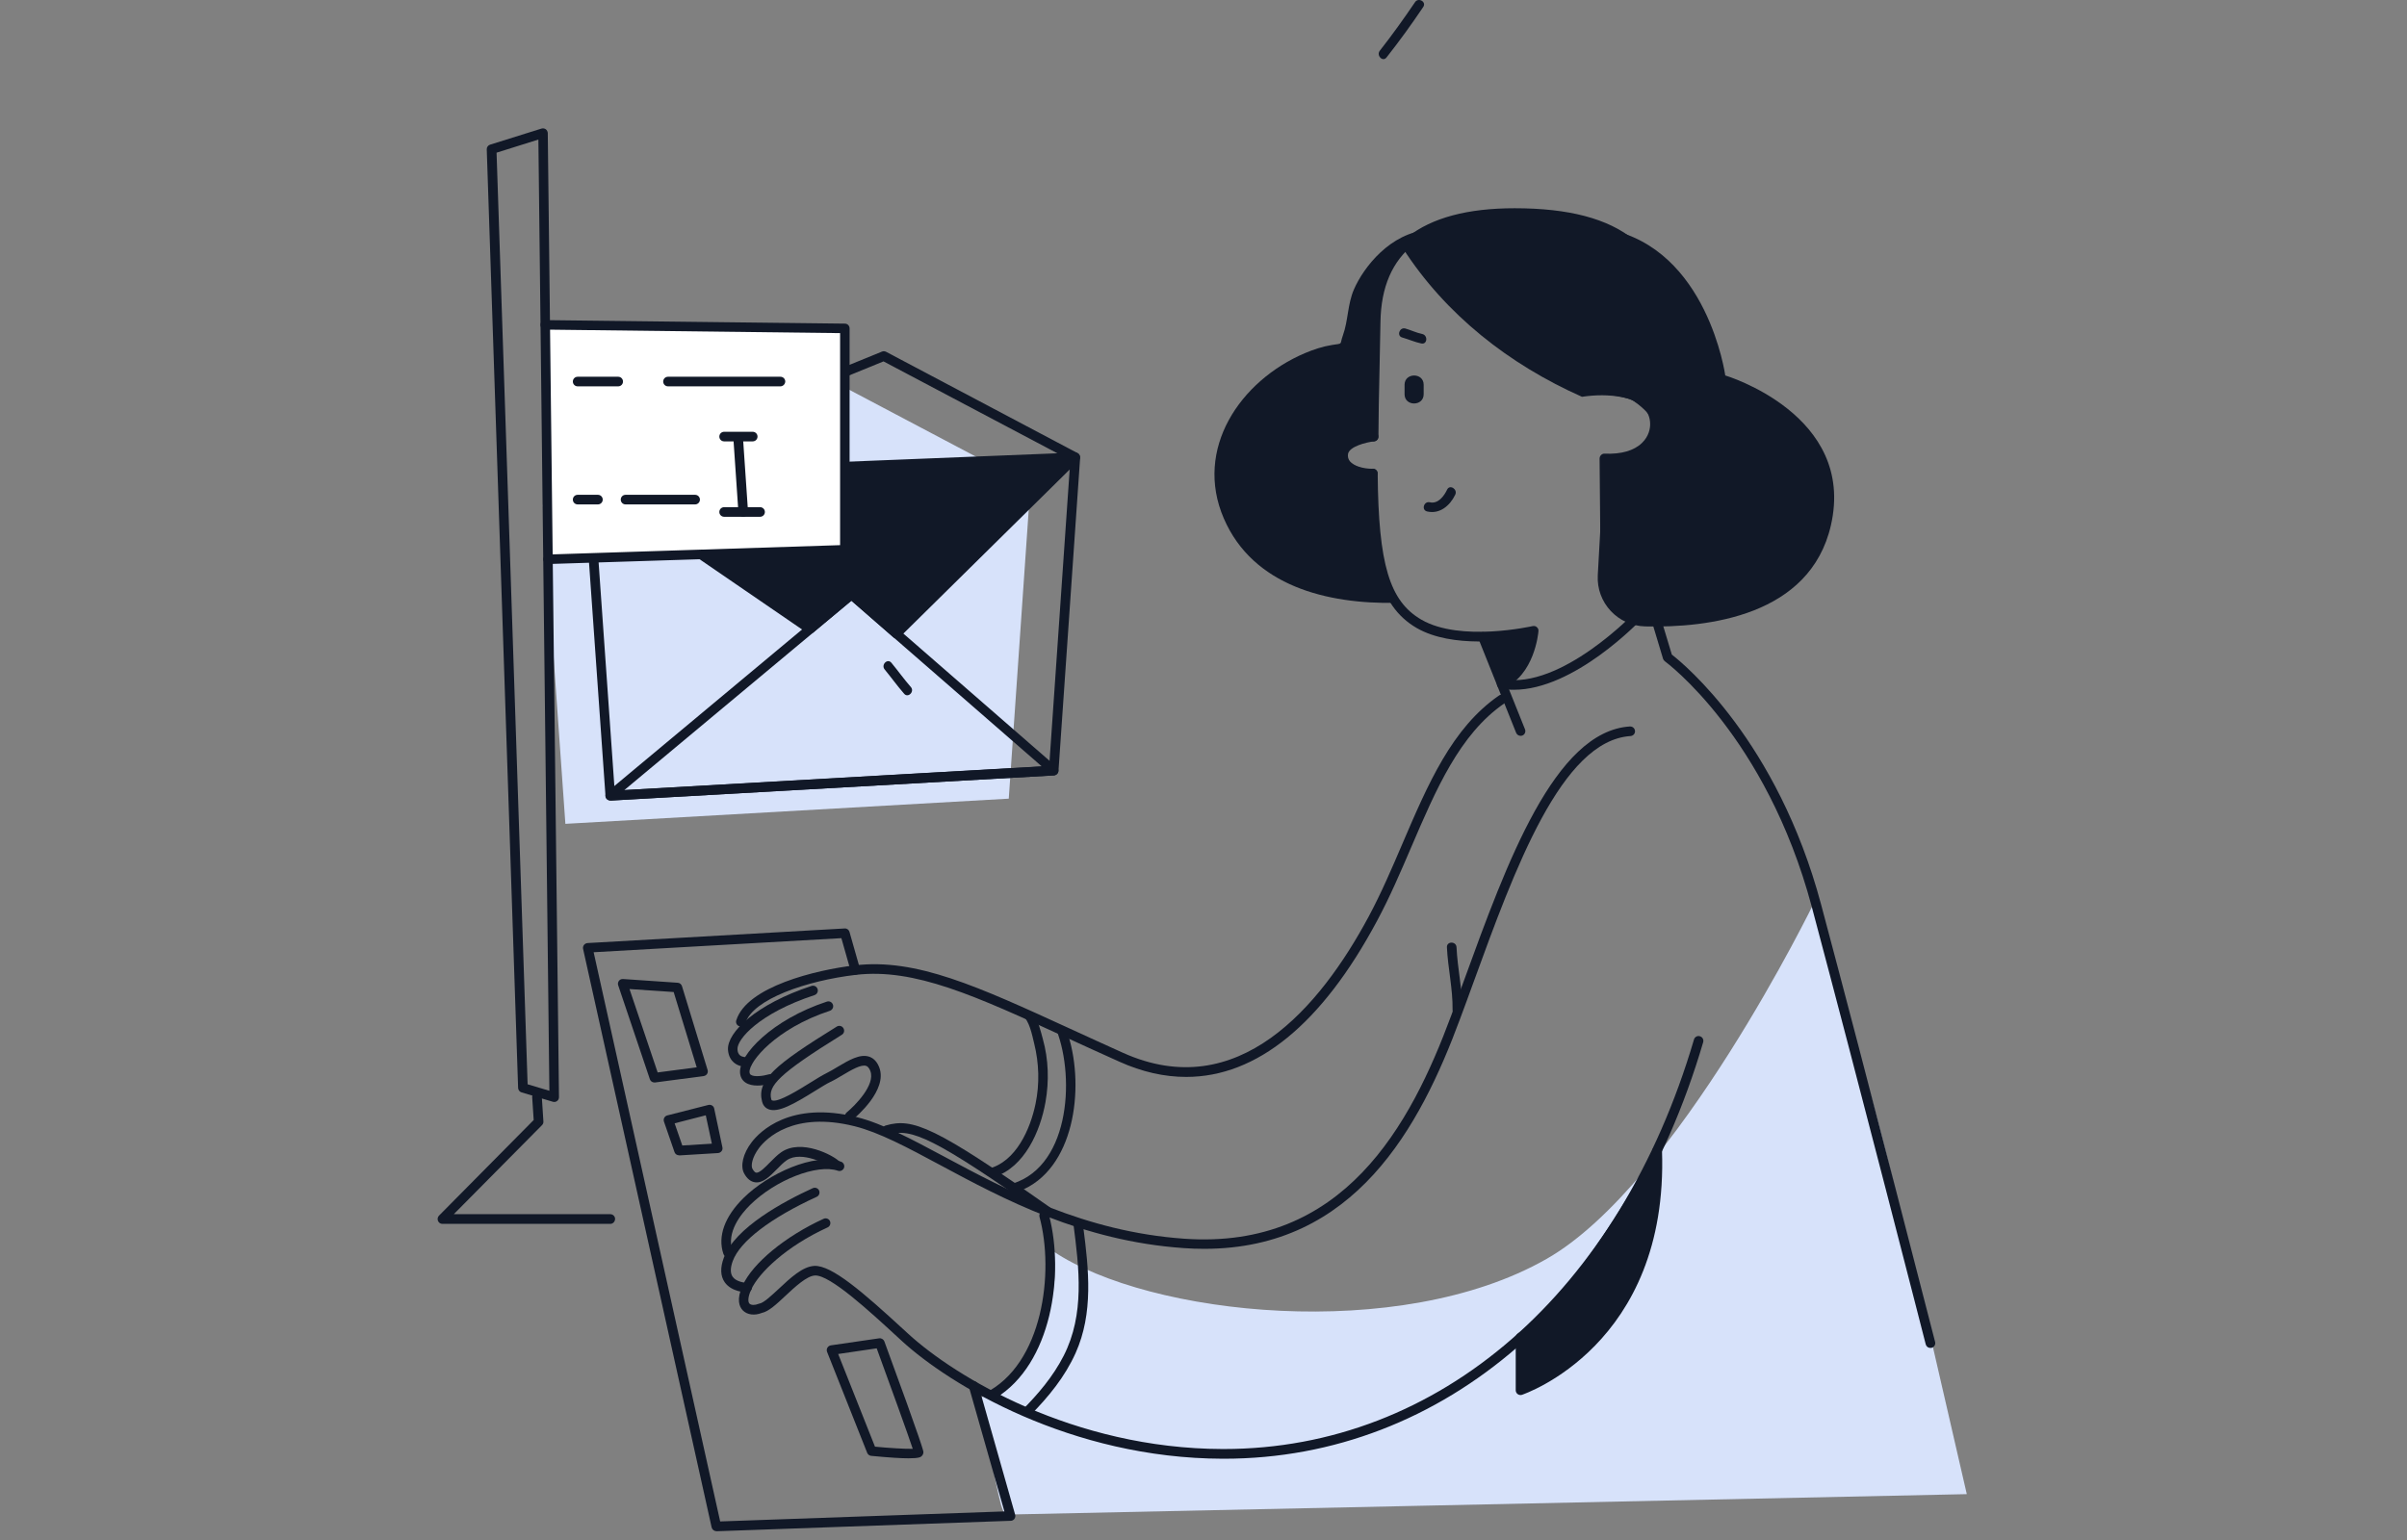 <svg width="200" height="128" viewBox="0 0 200 128" fill="none" xmlns="http://www.w3.org/2000/svg">
<rect x="0" y="0" width="200" height="128" fill="#808080" stroke="none"/>
<g clip-path="url(#clip0_23016_3646)">
<path d="M160.639 112.097C159.372 106.743 158.095 101.388 156.765 96.043C154.992 88.907 152.803 82.037 150.755 74.981C150.755 74.981 139.364 98.436 128.514 104.633C116.254 111.636 95.476 109.349 87.516 104.003C88.411 109.03 84.617 115.492 81.204 116.228C82.055 118.878 82.481 122.451 83.19 125.136C83.287 125.385 83.367 125.642 83.465 125.89L163.423 124.188L160.639 112.097Z" fill="#D7E2FA"/>
<path d="M69.707 31.943L85.618 40.347L83.819 66.382L46.978 68.474L45.107 41.969L69.707 31.943Z" fill="#D7E2FA"/>
<path d="M117.575 0.182C116.644 1.556 115.678 2.903 114.65 4.215C114.339 4.614 114.898 5.181 115.208 4.774C116.281 3.417 117.291 2.017 118.257 0.581C118.55 0.155 117.858 -0.244 117.575 0.182Z" fill="#111827"/>
<path d="M50.71 66.533C50.506 66.533 50.329 66.374 50.311 66.161L48.441 39.656C48.432 39.487 48.53 39.328 48.689 39.257L73.288 29.222C73.395 29.178 73.519 29.187 73.625 29.24L89.537 37.661C89.679 37.732 89.759 37.883 89.75 38.042L87.95 64.078C87.933 64.273 87.773 64.432 87.578 64.45L50.728 66.542C50.719 66.533 50.71 66.533 50.71 66.533ZM49.257 39.895L51.074 65.718L87.179 63.67L88.934 38.246L73.412 30.038L49.257 39.895Z" fill="#111827"/>
<path d="M89.351 38.007L74.485 52.669L70.744 49.407L67.296 52.288L48.84 39.629L89.351 38.007Z" fill="#111827"/>
<path d="M74.485 53.068C74.396 53.068 74.299 53.032 74.228 52.97L70.744 49.929L67.553 52.589C67.42 52.704 67.216 52.713 67.074 52.615L48.609 39.957C48.467 39.859 48.405 39.682 48.45 39.523C48.494 39.354 48.645 39.239 48.813 39.239L89.324 37.617C89.501 37.599 89.643 37.705 89.705 37.856C89.767 38.007 89.741 38.184 89.617 38.299L74.768 52.952C74.689 53.023 74.591 53.068 74.485 53.068ZM70.744 49.017C70.841 49.017 70.93 49.052 71.001 49.114L74.467 52.128L88.34 38.45L50.045 39.983L67.269 51.791L70.487 49.105C70.567 49.043 70.655 49.017 70.744 49.017Z" fill="#111827"/>
<path d="M50.702 66.533C50.542 66.533 50.391 66.436 50.329 66.285C50.267 66.126 50.312 65.948 50.445 65.833L70.487 49.114C70.638 48.99 70.86 48.99 71.001 49.123L87.809 63.759C87.933 63.865 87.977 64.034 87.924 64.184C87.871 64.335 87.729 64.441 87.569 64.45L50.719 66.542C50.719 66.533 50.711 66.533 50.702 66.533ZM70.744 49.93L51.881 65.665L86.559 63.697L70.744 49.93Z" fill="#111827"/>
<path d="M75.682 57.101C75.114 56.454 74.618 55.754 74.068 55.089C73.74 54.69 73.182 55.257 73.51 55.647C74.059 56.312 74.556 57.012 75.123 57.659C75.451 58.049 76.019 57.482 75.682 57.101Z" fill="#111827"/>
<path d="M45.542 46.49L70.203 45.701V27.29L45.312 26.997" fill="white"/>
<path d="M45.542 46.88C45.329 46.88 45.152 46.712 45.143 46.499C45.134 46.277 45.311 46.1 45.524 46.091L69.804 45.311V27.688L45.303 27.396C45.081 27.396 44.904 27.21 44.912 26.997C44.912 26.775 45.072 26.58 45.311 26.607L70.203 26.899C70.424 26.899 70.593 27.077 70.593 27.298V45.701C70.593 45.914 70.424 46.091 70.212 46.1L45.551 46.88H45.542Z" fill="#111827"/>
<path d="M51.366 32.112H47.998C47.776 32.112 47.599 31.934 47.599 31.713C47.599 31.491 47.776 31.314 47.998 31.314H51.366C51.588 31.314 51.765 31.491 51.765 31.713C51.765 31.934 51.588 32.112 51.366 32.112Z" fill="#111827"/>
<path d="M64.84 32.112H55.505C55.284 32.112 55.106 31.934 55.106 31.713C55.106 31.491 55.284 31.314 55.505 31.314H64.849C65.07 31.314 65.248 31.491 65.248 31.713C65.239 31.934 65.061 32.112 64.84 32.112Z" fill="#111827"/>
<path d="M49.682 41.925H47.998C47.776 41.925 47.599 41.748 47.599 41.526C47.599 41.304 47.776 41.127 47.998 41.127H49.682C49.903 41.127 50.081 41.304 50.081 41.526C50.081 41.748 49.903 41.925 49.682 41.925Z" fill="#111827"/>
<path d="M57.758 41.925H51.978C51.756 41.925 51.579 41.748 51.579 41.526C51.579 41.304 51.756 41.127 51.978 41.127H57.758C57.979 41.127 58.157 41.304 58.157 41.526C58.157 41.748 57.979 41.925 57.758 41.925Z" fill="#111827"/>
<path d="M62.544 36.686H60.168C59.947 36.686 59.77 36.509 59.77 36.287C59.77 36.066 59.947 35.888 60.168 35.888H62.544C62.766 35.888 62.943 36.066 62.943 36.287C62.943 36.509 62.766 36.686 62.544 36.686Z" fill="#111827"/>
<path d="M63.156 42.953H60.168C59.947 42.953 59.77 42.776 59.77 42.554C59.77 42.333 59.947 42.155 60.168 42.155H63.156C63.377 42.155 63.555 42.333 63.555 42.554C63.555 42.776 63.377 42.953 63.156 42.953Z" fill="#111827"/>
<path d="M61.755 42.953C61.551 42.953 61.374 42.794 61.356 42.581L60.957 36.73C60.94 36.509 61.108 36.322 61.33 36.305C61.551 36.305 61.737 36.455 61.755 36.677L62.154 42.528C62.172 42.749 62.003 42.935 61.782 42.953C61.773 42.953 61.764 42.953 61.755 42.953Z" fill="#111827"/>
<path d="M59.521 127.264C59.335 127.264 59.176 127.131 59.131 126.954L48.45 78.873C48.423 78.757 48.45 78.642 48.52 78.545C48.591 78.456 48.698 78.394 48.813 78.385L70.177 77.171C70.371 77.153 70.531 77.277 70.584 77.454L71.453 80.513C71.515 80.725 71.391 80.947 71.178 81C70.966 81.062 70.744 80.938 70.691 80.725L69.911 77.977L49.327 79.147L59.84 126.457L83.456 125.624L80.521 115.315C80.459 115.102 80.584 114.88 80.796 114.827C81.009 114.765 81.231 114.889 81.284 115.102L84.351 125.899C84.386 126.014 84.36 126.138 84.289 126.245C84.218 126.342 84.103 126.404 83.979 126.404L59.521 127.273C59.53 127.264 59.53 127.264 59.521 127.264Z" fill="#111827"/>
<path d="M54.371 89.971C54.203 89.971 54.052 89.865 53.999 89.705L51.366 81.895C51.322 81.771 51.348 81.63 51.428 81.523C51.508 81.417 51.632 81.364 51.774 81.373L56.312 81.683C56.481 81.692 56.614 81.807 56.667 81.966L58.795 88.934C58.83 89.049 58.812 89.165 58.75 89.262C58.688 89.359 58.582 89.421 58.467 89.439L54.433 89.971C54.407 89.971 54.389 89.971 54.371 89.971ZM52.306 82.206L54.646 89.138L57.89 88.712L55.976 82.454L52.306 82.206Z" fill="#111827"/>
<path d="M56.419 96.025C56.25 96.025 56.099 95.919 56.046 95.759L55.169 93.224C55.133 93.118 55.142 93.003 55.195 92.905C55.248 92.808 55.337 92.737 55.444 92.71L58.856 91.841C58.963 91.815 59.069 91.832 59.167 91.886C59.255 91.939 59.326 92.036 59.344 92.143L60.026 95.361C60.053 95.476 60.026 95.591 59.956 95.68C59.885 95.768 59.778 95.83 59.663 95.839L56.445 96.034C56.436 96.025 56.428 96.025 56.419 96.025ZM56.055 93.366L56.693 95.21L59.149 95.059L58.644 92.701L56.055 93.366Z" fill="#111827"/>
<path d="M75.496 121.21C74.893 121.21 73.927 121.156 72.384 121.006C72.233 120.988 72.109 120.89 72.056 120.757L68.723 112.363C68.679 112.248 68.688 112.123 68.75 112.017C68.812 111.911 68.918 111.84 69.033 111.822L73.049 111.237C73.235 111.21 73.412 111.317 73.483 111.494C76.728 120.341 76.728 120.616 76.728 120.704C76.728 120.82 76.666 120.952 76.586 121.023C76.506 121.103 76.382 121.21 75.496 121.21ZM72.703 120.243C73.909 120.359 75.238 120.438 75.841 120.421C75.46 119.259 73.944 115.075 72.845 112.07L69.645 112.54L72.703 120.243Z" fill="#111827"/>
<path d="M133.559 19.045C141.891 20.668 143.354 31.207 143.354 31.207C143.354 31.207 154.248 34.452 152.13 43.671C150.401 51.188 141.936 52.19 136.714 52.066C134.427 52.013 132.637 50.098 132.761 47.811L133.301 38.104C133.301 38.104 138.496 37.626 137.503 35.25C136.51 32.874 131.387 31.207 131.387 31.207L133.559 19.045Z" fill="#111827"/>
<path d="M119.446 19.045C119.189 19.054 118.923 19.09 118.666 19.108C115.528 19.347 113.303 22.21 112.505 24.045C111.964 25.286 112.026 26.651 111.583 27.875C111.29 28.681 111.645 28.522 110.688 28.672C109.899 28.796 109.154 29.045 108.418 29.355C103.046 31.642 99.19 37.315 101.69 43.095C104.119 48.715 110.289 50.222 116.015 50.107C115.891 49.929 115.758 49.575 115.599 49.415C114.251 48.086 114.783 41.943 114.074 39.691C113.923 39.212 113.285 38.92 113.037 38.875C111.991 38.68 111.166 37.377 112.771 36.943C114.632 36.438 114.26 34.869 114.331 32.369C114.384 30.286 114.145 26.403 114.553 24.355C115.049 21.891 117.221 20.1 119.446 19.045Z" fill="#111827"/>
<path d="M120.244 40.693C119.987 41.234 119.49 41.907 118.808 41.748C118.311 41.633 118.081 42.386 118.577 42.51C119.632 42.758 120.483 42.023 120.917 41.118C121.139 40.666 120.465 40.232 120.244 40.693Z" fill="#111827"/>
<path d="M114.074 39.762C112.984 39.762 112.053 39.425 111.574 38.858C111.273 38.503 111.158 38.069 111.237 37.608C111.468 36.225 113.826 35.923 114.092 35.897C114.313 35.87 114.508 36.03 114.526 36.252C114.553 36.473 114.393 36.668 114.172 36.686C113.516 36.757 112.115 37.111 112.009 37.732C111.973 37.971 112.026 38.166 112.168 38.344C112.487 38.725 113.232 38.964 114.065 38.964C114.287 38.964 114.464 39.141 114.464 39.363C114.473 39.585 114.296 39.762 114.074 39.762Z" fill="#111827"/>
<path d="M118.294 31.979V32.768C118.294 33.787 116.707 33.796 116.707 32.768V31.979C116.707 30.959 118.294 30.951 118.294 31.979Z" fill="#111827"/>
<path d="M116.778 27.307C117.247 27.44 117.691 27.662 118.169 27.759C118.666 27.866 118.604 28.655 118.098 28.548C117.549 28.433 117.043 28.203 116.512 28.052C116.024 27.919 116.29 27.165 116.778 27.307Z" fill="#111827"/>
<path d="M124.782 57.243C124.622 57.243 124.481 57.154 124.419 56.994C124.33 56.791 124.427 56.56 124.631 56.471C126.218 55.807 126.785 53.883 126.972 52.934C125.349 53.236 120.669 53.901 117.717 52.199C114.402 50.284 113.746 46.206 113.684 39.354C113.684 39.132 113.861 38.955 114.074 38.955C114.295 38.955 114.473 39.132 114.473 39.345C114.535 46.907 115.457 49.974 118.107 51.507C121.369 53.395 127.291 52.048 127.353 52.039C127.477 52.013 127.61 52.039 127.698 52.128C127.796 52.208 127.849 52.332 127.831 52.465C127.823 52.615 127.495 56.135 124.924 57.207C124.879 57.234 124.835 57.243 124.782 57.243Z" fill="#111827"/>
<path d="M123.107 52.926L124.783 56.844C126.476 56.117 127.247 54.167 127.442 52.438C126.015 52.749 124.561 52.908 123.107 52.926Z" fill="#111827"/>
<path d="M114.136 36.686C113.915 36.686 113.737 36.509 113.737 36.287C113.746 34.443 113.782 32.724 113.826 30.791C113.853 29.559 113.879 28.238 113.906 26.749C114.003 20.482 118.028 17.308 125.855 17.308C134.799 17.308 138.966 20.712 138.966 28.034V34.39C138.966 34.612 138.788 34.789 138.567 34.789C138.345 34.789 138.168 34.612 138.168 34.39V28.034C138.168 21.164 134.374 18.106 125.855 18.106C118.444 18.106 114.792 20.943 114.704 26.767C114.677 28.265 114.65 29.577 114.624 30.809C114.579 32.741 114.544 34.452 114.535 36.287C114.535 36.509 114.358 36.686 114.136 36.686Z" fill="#111827"/>
<path d="M137.671 34.461L138.558 34.39C138.558 34.39 138.558 34.39 138.558 28.034C138.558 21.678 135.384 17.707 125.846 17.707C121.086 17.707 118.214 18.868 116.529 20.579C120.119 26.173 125.42 30.303 131.448 32.981C133.682 32.644 136.129 32.927 137.671 34.461Z" fill="#111827"/>
<path d="M133.408 49.238C133.186 49.238 133.009 49.061 133.009 48.848L132.911 38.113C132.911 38.007 132.956 37.901 133.035 37.821C133.115 37.741 133.221 37.697 133.328 37.706C134.702 37.767 135.774 37.457 136.43 36.819C137.024 36.252 137.113 35.587 137.113 35.25C137.113 34.691 136.909 34.213 136.501 33.823C135.659 33.025 133.984 32.67 131.635 32.794C131.422 32.794 131.227 32.635 131.218 32.422C131.209 32.201 131.378 32.014 131.59 32.006C134.197 31.873 136.032 32.289 137.042 33.255C137.751 33.929 137.902 34.718 137.902 35.259C137.902 36.066 137.574 36.828 136.971 37.404C136.439 37.909 135.455 38.494 133.7 38.512L133.798 48.839C133.807 49.052 133.629 49.229 133.408 49.238Z" fill="#111827"/>
<path d="M126.352 61.161C126.192 61.161 126.041 61.063 125.979 60.913L122.841 53.077C122.761 52.873 122.859 52.642 123.063 52.562C123.267 52.483 123.497 52.58 123.577 52.784L126.715 60.62C126.795 60.824 126.697 61.055 126.493 61.135C126.449 61.152 126.396 61.161 126.352 61.161Z" fill="#111827"/>
<path d="M125.793 57.331C125.43 57.331 125.066 57.305 124.712 57.234C124.499 57.199 124.348 56.986 124.393 56.773C124.428 56.56 124.641 56.41 124.853 56.454C129.729 57.323 135.828 50.922 135.89 50.852C136.041 50.692 136.289 50.683 136.448 50.834C136.608 50.984 136.617 51.233 136.466 51.392C136.218 51.658 130.81 57.331 125.793 57.331Z" fill="#111827"/>
<path d="M100.059 103.799C99.501 103.799 98.925 103.781 98.331 103.737C89.874 103.143 83.359 99.651 78.129 96.841C75.407 95.378 73.049 94.119 71.028 93.614C65.913 92.329 63.662 94.651 63.085 95.396C62.474 96.202 62.385 96.903 62.518 97.142C62.633 97.346 62.74 97.461 62.837 97.47C63.112 97.505 63.608 96.991 63.981 96.61C64.282 96.309 64.584 95.998 64.903 95.777C66.569 94.615 69.229 96.025 69.725 96.521C69.885 96.672 69.539 96.566 69.432 96.761C69.317 96.947 69.078 97.009 68.892 96.903C68.865 96.885 66.614 95.573 65.364 96.442C65.106 96.619 64.823 96.903 64.548 97.186C63.954 97.789 63.387 98.356 62.74 98.268C62.385 98.223 62.075 97.975 61.836 97.541C61.49 96.92 61.738 95.865 62.465 94.926C63.112 94.084 65.638 91.46 71.223 92.86C73.342 93.392 75.735 94.678 78.501 96.158C83.669 98.924 90.096 102.372 98.384 102.957C111.636 103.897 117.203 93.534 120.581 84.412C120.944 83.428 121.308 82.418 121.68 81.398C125.19 71.736 129.17 60.788 135.429 60.381C135.65 60.372 135.837 60.531 135.854 60.753C135.872 60.975 135.704 61.161 135.482 61.178C129.747 61.551 125.855 72.242 122.425 81.673C122.052 82.693 121.689 83.703 121.317 84.687C118.001 93.658 112.585 103.799 100.059 103.799Z" fill="#111827"/>
<path d="M60.479 104.491C60.31 104.491 60.16 104.384 60.107 104.216C59.619 102.762 60.213 101.122 61.773 99.58C63.83 97.541 67.668 95.795 69.884 96.557C70.088 96.628 70.203 96.858 70.132 97.062C70.061 97.266 69.831 97.381 69.627 97.31C67.907 96.716 64.433 98.073 62.332 100.147C61.56 100.909 60.346 102.416 60.86 103.968C60.931 104.172 60.816 104.402 60.612 104.473C60.568 104.482 60.523 104.491 60.479 104.491Z" fill="#111827"/>
<path d="M62.075 107.416C61.995 107.416 60.798 107.399 60.222 106.583C59.858 106.069 59.832 105.377 60.142 104.544C61.064 102.027 65.168 99.837 67.535 98.756C67.739 98.667 67.969 98.756 68.058 98.951C68.147 99.154 68.058 99.385 67.863 99.474C64.034 101.229 61.489 103.17 60.887 104.81C60.674 105.386 60.674 105.83 60.878 106.122C61.161 106.53 61.844 106.618 62.083 106.627C62.305 106.627 62.482 106.805 62.482 107.026C62.473 107.239 62.296 107.416 62.075 107.416Z" fill="#111827"/>
<path d="M101.69 121.245C101.663 121.245 101.637 121.245 101.61 121.245C88.952 121.218 78.891 115.084 74.946 111.467L74.503 111.059C72.286 109.021 68.962 105.945 67.712 106.015C67.03 106.051 66.046 106.973 65.257 107.709C64.512 108.409 63.865 109.012 63.298 109.127C62.695 109.366 62.083 109.286 61.72 108.914C61.427 108.613 61.179 108.001 61.702 106.849C62.553 104.978 65.257 102.753 68.439 101.3C68.634 101.211 68.874 101.3 68.962 101.495C69.051 101.698 68.962 101.929 68.767 102.018C65.301 103.604 63.05 105.803 62.42 107.177C62.119 107.842 62.145 108.223 62.278 108.356C62.411 108.489 62.722 108.498 63.023 108.373C63.05 108.365 63.085 108.356 63.112 108.347C63.457 108.294 64.122 107.664 64.707 107.124C65.682 106.21 66.684 105.271 67.659 105.218C69.104 105.138 71.746 107.443 75.034 110.465L75.469 110.864C79.334 114.41 89.182 120.411 101.593 120.438C101.619 120.438 101.646 120.438 101.672 120.438C119.596 120.438 134.569 107.398 140.756 86.398C140.818 86.186 141.04 86.061 141.252 86.132C141.465 86.194 141.58 86.416 141.518 86.629C135.242 107.983 119.978 121.245 101.69 121.245Z" fill="#111827"/>
<path d="M98.561 89.51C96.744 89.51 94.891 89.093 93.003 88.242C91.443 87.542 89.971 86.868 88.597 86.239C81.009 82.755 76.001 80.459 71.116 81.026C67.03 81.505 62.562 83.039 61.933 85.042C61.871 85.255 61.64 85.37 61.436 85.299C61.223 85.237 61.108 85.007 61.179 84.803C62.057 82.01 67.783 80.619 71.028 80.237C76.134 79.635 81.222 81.975 88.934 85.512C90.308 86.141 91.771 86.815 93.331 87.515C102.86 91.788 109.686 83.712 113.728 76.177C114.765 74.245 115.661 72.153 116.529 70.123C118.648 65.177 120.642 60.505 124.552 57.81C124.729 57.686 124.977 57.73 125.101 57.908C125.225 58.085 125.181 58.333 125.004 58.457C121.281 61.019 119.33 65.593 117.256 70.424C116.379 72.472 115.474 74.582 114.419 76.541C109.828 85.131 104.42 89.51 98.561 89.51Z" fill="#111827"/>
<path d="M62.013 88.668C61.782 88.668 61.339 88.623 60.975 88.313C60.772 88.136 60.523 87.808 60.488 87.24C60.417 85.804 62.819 83.464 67.429 81.948C67.641 81.877 67.863 81.993 67.934 82.205C68.005 82.409 67.89 82.64 67.677 82.71C63.067 84.226 61.233 86.389 61.277 87.205C61.286 87.444 61.357 87.604 61.481 87.71C61.702 87.896 62.057 87.87 62.066 87.87C62.279 87.843 62.482 88.003 62.5 88.224C62.527 88.446 62.367 88.641 62.145 88.659C62.145 88.668 62.092 88.668 62.013 88.668Z" fill="#111827"/>
<path d="M62.934 90.228C62.579 90.228 62.216 90.166 61.932 89.971C61.657 89.784 61.507 89.492 61.489 89.137C61.409 87.692 64.122 84.758 68.705 83.251C68.918 83.18 69.139 83.296 69.21 83.508C69.281 83.712 69.166 83.943 68.953 84.014C64.45 85.494 62.234 88.251 62.278 89.102C62.287 89.244 62.331 89.297 62.384 89.332C62.668 89.536 63.43 89.43 63.882 89.297C64.095 89.235 64.317 89.35 64.379 89.563C64.441 89.776 64.326 89.997 64.113 90.059C64.033 90.077 63.501 90.228 62.934 90.228Z" fill="#111827"/>
<path d="M70.611 93.162C70.495 93.162 70.38 93.109 70.3 93.02C70.159 92.852 70.185 92.604 70.353 92.462C71.045 91.894 72.747 90.175 72.322 89.031C72.189 88.677 72.029 88.615 71.976 88.597C71.559 88.446 70.735 88.934 70.017 89.359C69.671 89.563 69.325 89.776 68.997 89.927C68.696 90.068 68.244 90.352 67.756 90.653C65.975 91.761 64.654 92.515 63.856 92.196C63.67 92.125 63.422 91.948 63.324 91.567C62.863 89.785 64.388 88.508 69.529 85.326C69.715 85.211 69.963 85.264 70.079 85.459C70.194 85.645 70.141 85.893 69.946 86.008C64.645 89.297 63.803 90.272 64.086 91.371C64.104 91.442 64.131 91.451 64.148 91.46C64.645 91.664 66.4 90.565 67.34 89.98C67.863 89.652 68.315 89.377 68.651 89.209C68.962 89.058 69.281 88.863 69.609 88.668C70.522 88.127 71.462 87.56 72.242 87.835C72.614 87.968 72.889 88.269 73.066 88.739C73.757 90.609 71.151 92.816 70.85 93.065C70.788 93.135 70.699 93.162 70.611 93.162Z" fill="#111827"/>
<path d="M87.037 101.087C86.957 101.087 86.877 101.06 86.806 101.016C77.57 94.527 75.735 93.747 73.82 94.305C73.607 94.368 73.386 94.243 73.332 94.031C73.27 93.818 73.394 93.596 73.607 93.543C75.841 92.896 77.685 93.632 87.267 100.369C87.445 100.493 87.489 100.741 87.365 100.918C87.285 101.025 87.161 101.087 87.037 101.087Z" fill="#111827"/>
<path d="M86.647 86.345C86.487 85.76 86.284 84.874 85.876 84.262C85.504 84.182 85.14 84.085 84.777 83.978C84.723 84.138 84.759 84.315 84.945 84.422C85.521 84.75 85.778 86.106 85.929 86.727C86.337 88.358 86.39 90.095 86.044 91.744C85.61 93.854 84.413 96.575 82.126 97.142C82.117 97.142 82.117 97.151 82.108 97.151C82.277 97.382 82.454 97.603 82.64 97.816C85.14 97.001 86.443 94.013 86.869 91.611C87.179 89.865 87.126 88.056 86.647 86.345Z" fill="#111827"/>
<path d="M87.791 85.627C89.36 89.678 88.863 97.355 83.686 98.498C84.032 98.64 84.378 98.808 84.697 99.004C89.271 97.248 90.131 90.494 88.784 86.123C88.42 85.99 88.101 85.822 87.791 85.627Z" fill="#111827"/>
<path d="M86.416 100.839C86.363 100.919 86.345 101.025 86.372 101.14C87.613 105.705 86.673 113.418 81.824 115.802C82.117 115.953 82.409 116.086 82.711 116.219C87.4 113.364 88.437 105.909 87.178 101.06C86.921 100.99 86.664 100.919 86.416 100.839Z" fill="#111827"/>
<path d="M89.191 101.734C89.669 105.422 90.139 109.233 88.384 112.682C87.498 114.419 86.257 115.873 84.9 117.238C85.149 117.362 85.388 117.486 85.618 117.628C87.125 116.094 88.482 114.446 89.377 112.451C90.857 109.145 90.467 105.51 90.015 102.026C89.749 101.92 89.466 101.823 89.191 101.734Z" fill="#111827"/>
<path d="M121.024 78.73C120.997 78.225 120.208 78.216 120.226 78.73C120.306 80.477 120.722 82.188 120.696 83.943C120.687 84.457 121.485 84.457 121.494 83.943C121.511 82.197 121.103 80.486 121.024 78.73Z" fill="#111827"/>
<path d="M138.097 95.617C138.088 95.413 137.928 95.254 137.715 95.245C137.512 95.236 137.325 95.396 137.299 95.6C137.157 96.646 130.5 108.045 126.13 110.829C126.014 110.9 125.943 111.024 125.943 111.166V115.554C125.943 115.678 126.005 115.802 126.103 115.873C126.174 115.926 126.254 115.953 126.333 115.953C126.378 115.953 126.413 115.944 126.458 115.935C126.59 115.882 138.664 111.831 138.097 95.617Z" fill="#111827"/>
<path d="M160.392 112.035C160.214 112.035 160.055 111.919 160.01 111.733C159.957 111.512 154.373 89.731 150.543 75.371C146.74 61.143 138.416 55.027 138.337 54.965C138.266 54.911 138.212 54.841 138.186 54.761L137.131 51.251C137.069 51.038 137.184 50.816 137.397 50.754C137.61 50.692 137.831 50.807 137.893 51.02L138.913 54.406C139.932 55.195 147.68 61.578 151.314 75.167C155.153 89.528 160.728 111.317 160.79 111.538C160.844 111.751 160.72 111.964 160.507 112.026C160.462 112.026 160.427 112.035 160.392 112.035Z" fill="#111827"/>
<path d="M50.71 101.725H36.757C36.598 101.725 36.456 101.628 36.394 101.477C36.332 101.326 36.367 101.158 36.474 101.043L44.345 93.091L44.221 91.212C44.203 90.99 44.372 90.804 44.593 90.787C44.806 90.778 45.001 90.937 45.019 91.159L45.152 93.215C45.161 93.331 45.117 93.437 45.037 93.517L37.706 100.919H50.71C50.932 100.919 51.109 101.096 51.109 101.318C51.1 101.548 50.923 101.725 50.71 101.725Z" fill="#111827"/>
<path d="M46.056 91.593C46.021 91.593 45.976 91.584 45.941 91.576L43.335 90.795C43.175 90.751 43.06 90.6 43.051 90.432L40.445 12.415C40.436 12.238 40.551 12.078 40.72 12.025L44.992 10.687C45.108 10.651 45.24 10.669 45.347 10.74C45.444 10.811 45.507 10.935 45.515 11.059L46.446 91.194C46.446 91.318 46.393 91.442 46.286 91.513C46.224 91.567 46.145 91.593 46.056 91.593ZM43.84 90.122L45.648 90.662L44.735 11.6L41.26 12.69L43.84 90.122Z" fill="#111827"/>
</g>
<defs>
<clipPath id="clip0_23016_3646">
<rect width="200" height="127.273" fill="white"/>
</clipPath>
</defs>
</svg>
